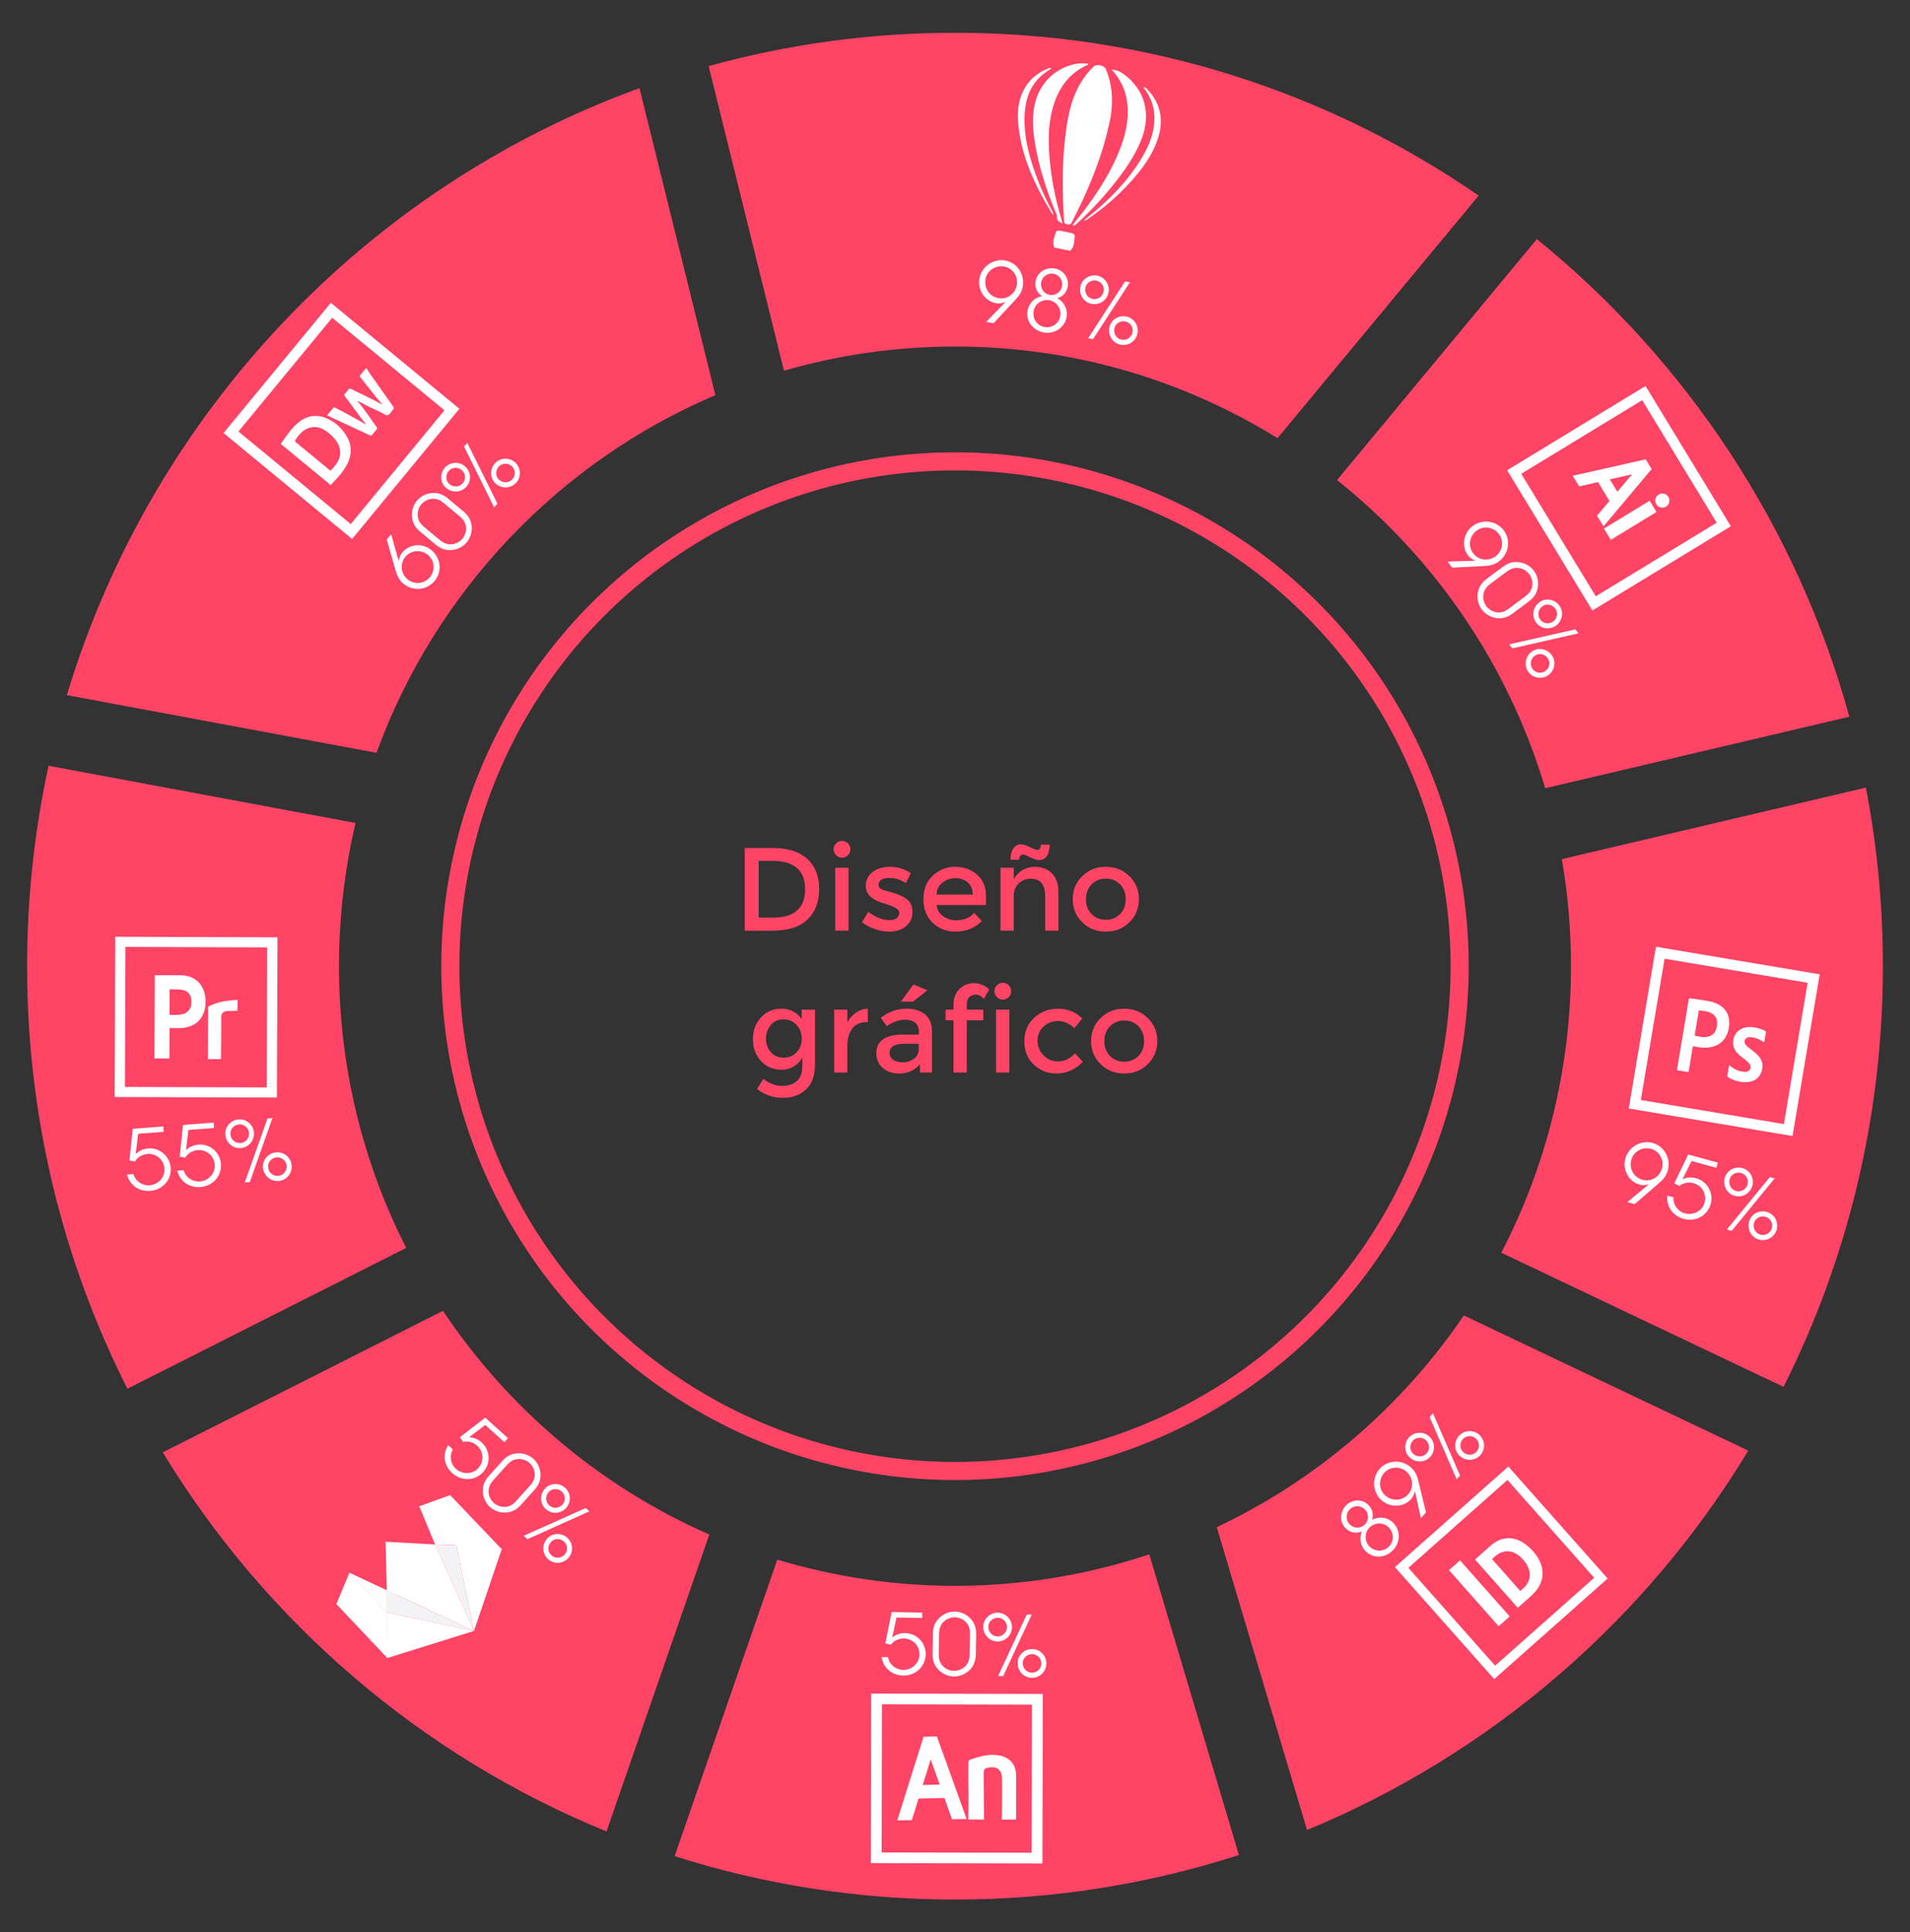 <?xml version="1.0" encoding="utf-8"?>
<!-- Generator: Adobe Illustrator 16.0.0, SVG Export Plug-In . SVG Version: 6.00 Build 0)  -->
<!DOCTYPE svg PUBLIC "-//W3C//DTD SVG 1.1//EN" "http://www.w3.org/Graphics/SVG/1.1/DTD/svg11.dtd">
<svg version="1.1" id="Capa_1" xmlns="http://www.w3.org/2000/svg" xmlns:xlink="http://www.w3.org/1999/xlink" x="0px" y="0px"
	 width="527.975px" height="533.982px" viewBox="0 0 527.975 533.982" enable-background="new 0 0 527.975 533.982"
	 xml:space="preserve">
<rect x="0" y="0" width="527.975" height="533.982" fill="#333333" stroke="none"/>
<g>
	<g>
		<path fill="#FF4466" d="M112.284,344.847c-11.878-23.357-18.579-49.82-18.579-77.855c0-13.622,1.59-26.868,4.578-39.569
			l-84.851-15.806c-3.882,17.839-5.945,36.362-5.945,55.375c0,42.031,10.004,81.709,27.737,116.771L112.284,344.847z"/>
		<path fill="#FF4466" d="M369.593,132.663c27.03,21.52,47.405,51.114,57.539,85.16l84.075-19.768
			c-14.497-52.688-45.2-98.597-86.379-131.974L369.593,132.663z"/>
		<path fill="#FF4466" d="M104.069,208.03c16.251-44.562,50.395-80.439,93.68-98.836l-20.977-84.832
			C101.082,51.88,41.959,114.189,18.486,192.089L104.069,208.03z"/>
		<path fill="#FF4466" d="M216.705,102.451c15.013-4.354,30.875-6.694,47.282-6.694c32.686,0,63.217,9.269,89.15,25.324
			l55.608-67.031c-41.2-28.38-91.048-44.993-144.759-44.993c-23.58,0-46.41,3.217-68.099,9.208L216.705,102.451z"/>
		<path fill="#FF4466" d="M196.076,424.051c-30.035-13.149-55.563-34.748-73.616-61.819L45,401.346
			c28.501,46.877,71.471,83.877,122.659,104.752L196.076,424.051z"/>
		<path fill="#FF4466" d="M431.731,237.412c1.664,9.607,2.537,19.49,2.537,29.579c0,28.57-6.967,55.502-19.273,79.184l78.013,37.064
			c17.569-34.934,27.479-74.424,27.479-116.248c0-16.878-1.631-33.37-4.709-49.344L431.731,237.412z"/>
		<path fill="#FF4466" d="M317.696,429.524c-16.885,5.639-34.94,8.7-53.709,8.7c-17.077,0-33.563-2.539-49.117-7.243l-28.382,81.946
			c24.452,7.783,50.485,11.996,77.499,11.996c27.375,0,53.74-4.33,78.479-12.313L317.696,429.524z"/>
		<path fill="#FF4466" d="M404.645,363.517c-17.086,25.129-40.656,45.438-68.291,58.508l24.943,83.67
			c50.93-21.019,93.653-58.021,121.973-104.822L404.645,363.517z"/>
	</g>
	<circle fill="none" stroke="#FF4466" stroke-width="5" stroke-miterlimit="10" cx="263.986" cy="266.991" r="139.5"/>
	<g>
		<path fill="#FF4466" d="M223.143,237.331c2.199,1.993,3.301,4.765,3.301,8.315s-1.067,6.361-3.202,8.431
			c-2.136,2.069-5.403,3.104-9.803,3.104h-7.581v-22.84h7.843C217.795,234.34,220.943,235.337,223.143,237.331z M222.555,245.744
			c0-5.228-2.995-7.842-8.985-7.842h-3.855v15.651h4.28c2.767,0,4.885-0.658,6.355-1.977
			C221.82,250.259,222.555,248.315,222.555,245.744z"/>
		<path fill="#FF4466" d="M231.117,236.333c-0.458-0.457-0.687-1.002-0.687-1.634c0-0.632,0.229-1.176,0.687-1.634
			c0.457-0.457,1.001-0.687,1.634-0.687c0.631,0,1.177,0.229,1.635,0.687c0.456,0.458,0.686,1.002,0.686,1.634
			c0,0.632-0.229,1.177-0.686,1.634c-0.458,0.457-1.004,0.687-1.635,0.687C232.118,237.02,231.574,236.791,231.117,236.333z
			 M234.547,257.18h-3.659v-17.383h3.659V257.18z"/>
		<path fill="#FF4466" d="M252.224,251.985c0,1.656-0.601,2.979-1.797,3.971c-1.198,0.991-2.734,1.486-4.607,1.486
			c-1.264,0-2.576-0.229-3.938-0.687c-1.36-0.457-2.563-1.1-3.609-1.928l1.765-2.843c2.025,1.525,3.986,2.287,5.881,2.287
			c0.828,0,1.481-0.19,1.961-0.571c0.479-0.381,0.72-0.866,0.72-1.454c0-0.871-1.154-1.655-3.465-2.353
			c-0.174-0.065-0.305-0.109-0.392-0.131c-3.616-0.979-5.424-2.614-5.424-4.901c0-1.612,0.626-2.902,1.879-3.872
			c1.252-0.969,2.88-1.454,4.885-1.454c2.004,0,3.898,0.588,5.687,1.765l-1.373,2.712c-1.416-0.937-2.951-1.405-4.606-1.405
			c-0.872,0-1.58,0.158-2.124,0.474c-0.545,0.316-0.816,0.79-0.816,1.422c0,0.566,0.282,0.98,0.85,1.241
			c0.393,0.196,0.942,0.382,1.65,0.556c0.708,0.175,1.334,0.349,1.879,0.523c0.544,0.174,1.071,0.37,1.585,0.588
			c0.511,0.218,1.062,0.522,1.648,0.915C251.636,249.11,252.224,250.33,252.224,251.985z"/>
		<path fill="#FF4466" d="M272.547,250.09h-13.625c0.087,1.263,0.664,2.281,1.731,3.055s2.287,1.16,3.66,1.16
			c2.178,0,3.833-0.687,4.967-2.059l2.091,2.287c-1.874,1.939-4.313,2.908-7.318,2.908c-2.44,0-4.516-0.812-6.226-2.435
			c-1.71-1.622-2.564-3.801-2.564-6.535c0-2.733,0.87-4.906,2.613-6.519c1.742-1.611,3.796-2.418,6.159-2.418
			s4.373,0.714,6.029,2.141c1.653,1.427,2.481,3.393,2.481,5.897L272.547,250.09L272.547,250.09z M258.922,247.214h9.967
			c0-1.459-0.457-2.581-1.372-3.365c-0.915-0.784-2.043-1.177-3.383-1.177s-2.544,0.408-3.61,1.226
			C259.456,244.714,258.922,245.821,258.922,247.214z"/>
		<path fill="#FF4466" d="M280.226,247.77v9.41h-3.659v-17.383h3.659v3.169c0.589-1.066,1.398-1.905,2.435-2.516
			c1.034-0.609,2.15-0.915,3.351-0.915c1.961,0,3.545,0.6,4.754,1.797c1.209,1.198,1.813,2.931,1.813,5.195v10.652h-3.66v-9.541
			c0-3.202-1.33-4.804-3.985-4.804c-1.265,0-2.364,0.42-3.302,1.259C280.695,244.932,280.226,246.158,280.226,247.77z
			 M287.153,237.673c-0.566,0-1.355-0.256-2.368-0.768c-1.013-0.512-1.661-0.77-1.944-0.77c-0.719,0-1.089,0.479-1.109,1.438h-2.418
			c0-1.264,0.256-2.288,0.768-3.072c0.513-0.784,1.227-1.176,2.141-1.176c0.589,0,1.404,0.256,2.45,0.768
			c1.046,0.512,1.731,0.768,2.06,0.768c0.654,0,0.979-0.479,0.979-1.438h2.451C290.094,236.257,289.092,237.673,287.153,237.673z"/>
		<path fill="#FF4466" d="M312.216,254.844c-1.742,1.731-3.92,2.598-6.535,2.598c-2.613,0-4.793-0.866-6.535-2.598
			c-1.742-1.732-2.613-3.851-2.613-6.354c0-2.504,0.871-4.624,2.613-6.355c1.742-1.731,3.922-2.598,6.535-2.598
			c2.615,0,4.793,0.866,6.535,2.598c1.741,1.732,2.614,3.851,2.614,6.355C314.83,250.993,313.958,253.113,312.216,254.844z
			 M301.743,252.589c1.035,1.057,2.348,1.585,3.938,1.585c1.59,0,2.901-0.528,3.938-1.585c1.036-1.057,1.554-2.423,1.554-4.101
			c0-1.677-0.519-3.044-1.554-4.101c-1.034-1.057-2.348-1.585-3.938-1.585c-1.591,0-2.902,0.528-3.938,1.585
			c-1.036,1.057-1.551,2.424-1.551,4.101C300.192,250.167,300.708,251.533,301.743,252.589z"/>
		<path fill="#FF4466" d="M225.285,279.007v15.161c0,3.071-0.834,5.375-2.5,6.91c-1.667,1.536-3.807,2.304-6.421,2.304
			s-4.978-0.816-7.091-2.449l1.731-2.777c1.699,1.285,3.414,1.928,5.146,1.928c1.73,0,3.104-0.447,4.117-1.34
			c1.013-0.895,1.519-2.32,1.519-4.28v-2.222c-0.544,1.023-1.323,1.841-2.336,2.449c-1.013,0.61-2.151,0.916-3.414,0.916
			c-2.31,0-4.205-0.807-5.686-2.418c-1.482-1.612-2.224-3.616-2.224-6.014c0-2.396,0.74-4.398,2.224-6.012
			c1.479-1.611,3.37-2.418,5.669-2.418c2.298,0,4.166,0.947,5.604,2.843v-2.581H225.285L225.285,279.007z M211.724,287.028
			c0,1.428,0.44,2.658,1.322,3.692c0.883,1.034,2.069,1.552,3.563,1.552s2.701-0.5,3.627-1.502s1.389-2.25,1.389-3.742
			c0-1.491-0.469-2.756-1.404-3.79c-0.938-1.033-2.146-1.552-3.628-1.552c-1.48,0-2.662,0.533-3.545,1.601
			C212.166,284.354,211.724,285.603,211.724,287.028z"/>
		<path fill="#FF4466" d="M239.694,282.438c-1.81,0-3.169,0.588-4.084,1.765c-0.915,1.176-1.373,2.756-1.373,4.737v7.449h-3.659
			v-17.383h3.659v3.496c0.589-1.09,1.389-1.982,2.402-2.68c1.013-0.697,2.085-1.057,3.218-1.078l0.033,3.691
			C239.825,282.438,239.759,282.438,239.694,282.438z"/>
		<path fill="#FF4466" d="M257.632,296.39h-3.333v-2.32c-1.438,1.723-3.364,2.582-5.782,2.582c-1.81,0-3.307-0.512-4.493-1.535
			c-1.188-1.023-1.78-2.391-1.78-4.102c0-1.71,0.631-2.99,1.896-3.84c1.264-0.85,2.974-1.273,5.13-1.273h4.737v-0.653
			c0-2.31-1.284-3.463-3.854-3.463c-1.612,0-3.29,0.588-5.032,1.764l-1.634-2.287c2.112-1.677,4.509-2.516,7.188-2.516
			c2.049,0,3.721,0.519,5.017,1.552c1.296,1.035,1.943,2.663,1.943,4.885L257.632,296.39L257.632,296.39z M253.973,289.92v-1.471
			h-4.117c-2.637,0-3.954,0.827-3.954,2.483c0,0.85,0.327,1.498,0.979,1.943c0.653,0.447,1.563,0.67,2.729,0.67
			c1.165,0,2.184-0.327,3.055-0.98C253.537,291.913,253.973,291.032,253.973,289.92z M252.372,276.785h-3.333l3.464-4.738
			l3.855,1.603L252.372,276.785z"/>
		<path fill="#FF4466" d="M267.239,277.569v1.438h4.574v2.94h-4.574v14.441h-3.66v-14.441h-2.188v-2.94h2.188v-1.34
			c0-1.83,0.55-3.284,1.65-4.362c1.1-1.078,2.429-1.617,3.985-1.617c1.558,0,2.979,0.578,4.266,1.731l-1.503,2.58
			c-0.721-0.763-1.472-1.144-2.255-1.144c-0.784,0-1.396,0.244-1.83,0.734C267.457,276.081,267.239,276.742,267.239,277.569z"/>
		<path fill="#FF4466" d="M275.57,275.543c-0.457-0.458-0.687-1.002-0.687-1.634c0-0.633,0.229-1.176,0.687-1.635
			c0.458-0.457,1.002-0.687,1.634-0.687s1.177,0.229,1.634,0.687c0.458,0.459,0.688,1.002,0.688,1.635
			c0,0.632-0.229,1.176-0.688,1.634c-0.457,0.457-1.002,0.687-1.634,0.687S276.028,276,275.57,275.543z M279,296.39h-3.659v-17.383
			H279V296.39z"/>
		<path fill="#FF4466" d="M292.004,296.651c-2.418,0-4.498-0.821-6.239-2.467c-1.743-1.645-2.614-3.795-2.614-6.453
			c0-2.657,0.91-4.819,2.729-6.485c1.819-1.667,4.036-2.5,6.649-2.5c2.615,0,4.824,0.903,6.633,2.712l-2.156,2.646
			c-1.502-1.308-3.018-1.961-4.541-1.961c-1.524,0-2.85,0.506-3.971,1.521c-1.123,1.013-1.684,2.319-1.684,3.921
			s0.557,2.957,1.668,4.066c1.108,1.111,2.477,1.668,4.1,1.668s3.154-0.74,4.592-2.223l2.156,2.354
			C297.211,295.584,294.772,296.651,292.004,296.651z"/>
		<path fill="#FF4466" d="M317.296,294.054c-1.742,1.731-3.92,2.598-6.533,2.598c-2.615,0-4.793-0.865-6.535-2.598
			c-1.744-1.731-2.615-3.851-2.615-6.354c0-2.505,0.871-4.624,2.615-6.355c1.742-1.731,3.92-2.598,6.535-2.598
			c2.613,0,4.791,0.864,6.533,2.598c1.743,1.731,2.614,3.851,2.614,6.355C319.91,290.203,319.04,292.322,317.296,294.054z
			 M306.825,291.799c1.033,1.058,2.347,1.585,3.938,1.585c1.59,0,2.901-0.527,3.936-1.585c1.035-1.057,1.554-2.423,1.554-4.101
			s-0.519-3.045-1.554-4.102c-1.032-1.057-2.346-1.585-3.936-1.585c-1.592,0-2.904,0.528-3.938,1.585
			c-1.035,1.058-1.553,2.424-1.553,4.102S305.79,290.743,306.825,291.799z"/>
	</g>
</g>
<g>
	<path fill="#FFFFFF" d="M291.427,68.407c-0.646-1.458,0.043-2.802,0.414-4.151c0.13-0.469,0.67-0.623,1.197-0.512
		c1.055,0.223,2.114,0.437,3.169,0.66c0.472,0.099,0.918,0.39,0.866,0.851c-0.161,1.425-0.021,2.97-1.284,4.055
		C294.335,69.009,292.881,68.708,291.427,68.407z"/>
	<path fill="#FFFFFF" d="M306.448,34.921c-2.106,9.364-5.853,18.105-10.221,26.611c-0.353,0.684-0.732,0.495-1.221,0.417
		c-0.503-0.079-0.816-0.19-0.86-0.848c-0.579-8.895-0.623-17.773,0.772-26.608c0.65-4.118,1.683-8.113,3.889-11.719
		c0.972-1.589,2.105-3.047,3.453-4.333c0.905-0.864,2.975-0.436,3.449,0.713c1.684,4.064,1.992,8.288,1.383,12.602
		C306.941,32.819,306.666,33.867,306.448,34.921z"/>
	<path fill="#FFFFFF" d="M293.745,61.778c-0.974-0.485-1.693-0.833-1.563-1.869c0.051-0.402-0.164-0.716-0.302-1.051
		c-2.698-6.562-4.919-13.264-5.943-20.312c-0.467-3.211-0.616-6.422,0.072-9.643c1.28-5.993,5.943-10.473,11.987-11.345
		c0.917-0.133,1.876,0.019,2.827,0.038c-0.016,0.394-0.312,0.384-0.485,0.467c-4.589,2.156-7.394,5.825-8.952,10.545
		c-1.885,5.709-1.686,11.552-1.029,17.409C290.945,51.284,292.127,56.433,293.745,61.778z"/>
	<path fill="#FFFFFF" d="M307.295,19.226c1.262,0.104,2.236,0.468,3.133,1.106c6.047,4.318,7.924,11.161,5.013,18.399
		c-1.893,4.71-4.818,8.78-7.985,12.69c-3.017,3.723-6.308,7.192-9.843,10.428c-0.281,0.258-0.519,0.678-1.095,0.31
		c0.219-0.282,0.424-0.562,0.645-0.83c4.975-6.071,9.375-12.505,12.31-19.835c1.633-4.077,2.626-8.281,2.162-12.724
		C311.257,25.17,309.875,22.02,307.295,19.226z"/>
	<path fill="#FFFFFF" d="M291.028,59.406c-4.849-7.938-8.729-16.037-9.567-25.274c-0.339-3.734,0.131-7.347,2.296-10.557
		c1.522-2.258,3.643-3.757,6.155-4.733c0.123-0.048,0.255-0.081,0.385-0.097c0.053-0.006,0.111,0.052,0.17,0.082
		c0.084,0.282-0.153,0.336-0.313,0.432c-4.646,2.743-6.611,7.038-6.906,12.209c-0.367,6.435,1.394,12.476,3.657,18.399
		c1.074,2.808,2.362,5.517,3.78,8.166C290.868,58.374,291.178,58.683,291.028,59.406z"/>
	<path fill="#FFFFFF" d="M316.086,24.179c0.582-0.177,0.814,0.251,1.096,0.546c4.123,4.347,4.591,9.337,2.477,14.714
		c-1.975,5.021-5.356,9.079-9.091,12.868c-2.989,3.032-6.259,5.739-9.773,8.144c-0.287,0.197-0.534,0.51-1.191,0.457
		c0.479-0.386,0.822-0.662,1.165-0.938c5.708-4.588,10.827-9.73,14.662-16.023c2.087-3.427,3.653-7.058,3.688-11.184
		C319.143,29.54,318.104,26.699,316.086,24.179z"/>
</g>
<g>
	<g>
		<g>
			<path fill="#FFFFFF" d="M442.003,142.556l3.442-4.068l-3.505-5.759l-5.194,1.187l-1.308-2.148l19.276-4.336l1.307,2.149
				l-12.713,15.124L442.003,142.556z M452.33,130.355l-8.031,1.823l2.719,4.469L452.33,130.355z"/>
			<path fill="#FFFFFF" d="M443.253,145.456l-1.79-2.944l3.442-4.066l-3.176-5.217l-5.193,1.186l-1.79-2.942l20.181-4.539
				l1.637,2.688L443.253,145.456z M442.544,142.597l0.824,1.355l12.114-14.414l-0.979-1.609l-18.368,4.132l0.823,1.355l5.195-1.188
				l3.834,6.303L442.544,142.597z M446.959,137.399l-3.354-5.515l9.91-2.25L446.959,137.399z M444.992,132.471l2.084,3.426
				l4.07-4.823L444.992,132.471z"/>
		</g>
	</g>
	
		<rect x="448.844" y="136.303" transform="matrix(-0.52 -0.854 0.854 -0.52 562.258 603.367)" fill="#FFFFFF" width="3.634" height="14.799"/>
	<circle fill="#FFFFFF" cx="459.515" cy="138.332" r="1.956"/>
	<path fill="#FFFFFF" d="M454.877,106.668l-38.267,23.278l23.576,38.755l38.267-23.278L454.877,106.668z M441.115,164.784
		l-20.601-33.859l33.436-20.34l20.598,33.861L441.115,164.784z"/>
</g>
<g>
	<path fill="#FFFFFF" d="M457.75,261.629l-7.514,44.692l45.265,7.609l7.515-44.691L457.75,261.629z M493.117,310.629l-39.548-6.648
		l6.563-39.051l39.55,6.648L493.117,310.629z"/>
	<g>
		<path fill="#FFFFFF" d="M465.204,285.798c0.53-3.188,1.063-6.376,1.594-9.563c0.05-0.297,0.16-0.377,0.466-0.34
			c0.317,0.038,0.635,0.072,0.952,0.117c1.331,0.186,2.66,0.379,3.984,0.615c1.047,0.187,2.054,0.5,2.981,1.03
			c1.12,0.641,1.965,1.526,2.436,2.743c0.304,0.78,0.412,1.594,0.388,2.429c-0.023,0.812-0.15,1.607-0.399,2.382
			c-0.646,2.017-1.955,3.375-3.999,3.991c-0.962,0.289-1.949,0.36-2.948,0.308c-0.783-0.043-1.547-0.18-2.31-0.339
			c-0.104-0.021-0.211-0.036-0.315-0.056c-0.056-0.015-0.081,0.003-0.086,0.062c-0.001,0.028-0.01,0.056-0.016,0.084
			c-0.369,2.222-0.74,4.442-1.11,6.665c-0.009,0.045-0.017,0.095-0.024,0.14c-0.029,0.146-0.092,0.196-0.238,0.173
			c-0.937-0.154-1.871-0.311-2.806-0.47c-0.142-0.021-0.186-0.088-0.172-0.231c0.005-0.047,0.014-0.093,0.021-0.143
			C464.135,292.198,464.668,288.999,465.204,285.798z M469.023,282.699c-0.188,1.128-0.374,2.253-0.566,3.382
			c-0.017,0.099,0.007,0.129,0.105,0.15c0.502,0.109,1.01,0.194,1.518,0.271c0.626,0.093,1.256,0.117,1.886,0.005
			c1.024-0.186,1.798-0.716,2.252-1.663c0.368-0.771,0.521-1.59,0.454-2.441c-0.073-0.91-0.479-1.643-1.227-2.179
			c-0.45-0.323-0.955-0.53-1.488-0.664c-0.732-0.183-1.484-0.264-2.229-0.348c-0.089-0.012-0.126,0.009-0.142,0.106
			C469.402,280.446,469.211,281.573,469.023,282.699z"/>
		<path fill="#FFFFFF" d="M477.716,295.916c0.069-0.417,0.138-0.833,0.208-1.249c0.006-0.039,0.013-0.08,0.021-0.119
			c0.035-0.161,0.115-0.188,0.235-0.08c0.429,0.392,0.899,0.723,1.414,0.986c0.795,0.411,1.633,0.677,2.527,0.743
			c0.283,0.023,0.563,0.003,0.84-0.075c0.861-0.24,1.228-1.161,0.77-1.943c-0.246-0.417-0.6-0.738-0.954-1.058
			c-0.479-0.426-1.016-0.772-1.514-1.17c-0.646-0.518-1.239-1.082-1.662-1.803c-0.427-0.721-0.579-1.499-0.513-2.327
			c0.049-0.615,0.189-1.203,0.479-1.748c0.556-1.047,1.421-1.712,2.544-2.051c0.747-0.227,1.514-0.267,2.289-0.181
			c0.963,0.108,1.898,0.335,2.803,0.694c0.236,0.094,0.469,0.206,0.688,0.338c0.235,0.142,0.279,0.241,0.235,0.511
			c-0.13,0.792-0.265,1.587-0.397,2.38c0,0.007-0.001,0.016-0.003,0.023c-0.04,0.222-0.181,0.273-0.359,0.126
			c-0.228-0.187-0.472-0.347-0.731-0.489c-0.789-0.435-1.637-0.702-2.531-0.812c-0.385-0.046-0.762-0.021-1.123,0.139
			c-0.73,0.323-0.97,1.152-0.522,1.813c0.265,0.392,0.621,0.692,0.98,0.992c0.501,0.423,1.054,0.783,1.561,1.201
			c0.563,0.464,1.088,0.964,1.504,1.569c0.567,0.829,0.772,1.746,0.651,2.74c-0.094,0.774-0.311,1.501-0.752,2.149
			c-0.591,0.87-1.423,1.397-2.428,1.663c-0.89,0.233-1.791,0.235-2.694,0.095c-1.043-0.165-2.049-0.452-2.984-0.951
			c-0.228-0.122-0.439-0.266-0.648-0.417c-0.142-0.102-0.184-0.219-0.153-0.388C477.574,296.785,477.644,296.351,477.716,295.916z"
			/>
	</g>
</g>
<g>
	<path fill="#FFFFFF" d="M385.601,433.055l27.443,30.947l31.344-27.794l-27.443-30.948L385.601,433.055z M440.677,436.009
		l-27.384,24.288l-23.979-27.041l27.385-24.286L440.677,436.009z"/>
	<g>
		
			<rect x="406.613" y="429.906" transform="matrix(-0.748 0.663 -0.663 -0.748 1006.494 498.668)" fill="#FFFFFF" width="4.077" height="20.712"/>
		<g>
			<path fill="#FFFFFF" d="M423.748,428.64c0.931,1.05,1.619,2.117,2.061,3.202c0.443,1.084,0.643,2.16,0.597,3.227
				c-0.049,1.067-0.345,2.112-0.892,3.138c-0.547,1.026-1.345,2.006-2.395,2.936l-3.558,3.152l-11.824-13.34l4.279-3.794
				c1.001-0.887,2.019-1.486,3.055-1.798c1.036-0.313,2.061-0.381,3.073-0.21c1.013,0.174,1.992,0.563,2.938,1.169
				C422.028,426.929,422.917,427.701,423.748,428.64z M421.046,431.002c-0.569-0.642-1.173-1.161-1.811-1.558
				c-0.637-0.395-1.294-0.639-1.973-0.732c-0.678-0.093-1.36-0.022-2.046,0.21c-0.686,0.234-1.37,0.651-2.049,1.253l-0.741,0.658
				l7.817,8.82l0.779-0.69c0.68-0.602,1.164-1.236,1.455-1.903c0.292-0.666,0.425-1.342,0.402-2.028
				c-0.021-0.685-0.198-1.372-0.524-2.065c-0.326-0.691-0.769-1.353-1.327-1.981L421.046,431.002z"/>
		</g>
	</g>
</g>
<g>
	<path fill="#FFFFFF" d="M240.806,468.006l-0.1,46.844l47.443,0.101l0.101-46.844L240.806,468.006z M285.16,511.986l-41.452-0.084
		l0.086-40.933l41.455,0.088L285.16,511.986z"/>
	<g>
		<g>
			<g>
				<path fill="#FFFFFF" d="M263.524,502.224l-2.096-5.884l-7.898,0.162l-1.855,5.964l-2.946,0.062l6.95-22.089l2.948-0.061
					l7.848,21.783L263.524,502.224z M257.237,484.573l-2.879,9.214l6.13-0.126L257.237,484.573z"/>
				<path fill="#FFFFFF" d="M267.202,502.662l-4.039,0.081l-2.095-5.881l-7.156,0.146l-1.854,5.963l-4.035,0.081l7.274-23.125
					l3.689-0.075L267.202,502.662z M263.885,501.698l1.857-0.037l-7.478-20.762l-2.208,0.045l-6.623,21.049l1.858-0.037l1.854-5.965
					l8.643-0.176L263.885,501.698z M261.215,494.163l-7.563,0.155l3.55-11.366L261.215,494.163z M255.064,493.258l4.698-0.099
					l-2.493-6.962L255.064,493.258z"/>
			</g>
		</g>
		<path fill="#FFFFFF" d="M267.673,494.544c0.005-2.39,0.018-4.782,0.014-7.171c-0.001-0.505-0.061-0.932,0.604-1.16
			c2.508-0.862,5.024-1.562,7.723-1.146c2.997,0.462,4.814,2.414,4.861,5.463c0.056,3.733-0.03,8.531,0.006,12.268l-1.695,0.015
			c-1.395,0.017-2.245,0.002-2.245,0.002s0.036-1.316,0.04-2.693c0.006-2.839,0.034-5.677,0.011-8.517
			c-0.025-2.569-1.37-3.611-3.871-3.112c-0.831,0.164-1.239,0.472-1.225,1.448c0.055,3.787,0.059,9.097,0.117,12.88
			c0,0-0.951-0.02-1.559-0.022c-1.329-0.012-2.809-0.006-2.809-0.006s0.052-0.689,0.058-2.717c0.003-1.843,0.009-3.686,0.012-5.528
			C267.701,494.544,267.685,494.544,267.673,494.544z"/>
	</g>
</g>
<g>
	<polygon fill="#FFFFFF" points="124.429,413.158 115.76,416.306 126.052,427.089 138.642,428.05 	"/>
	<polygon fill="#FFFFFF" points="131.014,450.697 138.76,427.938 126.171,426.976 	"/>
	<polygon fill="#FDFDFD" points="115.881,416.193 120.274,426.798 126.171,426.976 	"/>
	<polygon fill="#F3F3F5" points="131.014,450.697 126.171,426.976 120.274,426.798 	"/>
	<polygon fill="#FFFFFF" points="106.577,426.056 120.274,426.798 131.014,450.697 111.08,441.378 106.929,439.533 	"/>
	<polygon fill="#FFFFFF" points="96.56,434.631 92.986,443.278 107.074,458.175 107.047,445.62 	"/>
	<polygon fill="#F3F3F5" points="131.014,450.697 96.56,434.631 107.047,445.62 	"/>
	<polygon fill="#FFFFFF" points="107.074,458.175 131.014,450.697 107.047,445.62 	"/>
	<polygon fill="#FDFDFD" points="96.483,434.59 106.871,439.474 106.773,445.372 	"/>
</g>
<g>
	<path fill="#FFFFFF" d="M31.851,258.862l-0.155,44.283l44.851,0.156l0.154-44.283L31.851,258.862z M73.726,300.495l-39.188-0.133
		l0.133-38.694l39.189,0.136L73.726,300.495z"/>
	<g>
		<g>
			<path fill="#FFFFFF" d="M56.83,276.756c-0.005,1.235-0.192,2.317-0.566,3.243c-0.373,0.925-0.884,1.69-1.54,2.296
				c-0.654,0.604-1.435,1.062-2.342,1.366c-0.909,0.305-1.9,0.457-2.981,0.453l-2.549-0.01l-0.032,8.408l-4.112-0.017l0.086-23.018
				l7.086,0.027c1.229,0.003,2.282,0.215,3.158,0.634c0.879,0.419,1.601,0.965,2.164,1.638c0.564,0.675,0.977,1.449,1.241,2.324
				C56.702,274.975,56.832,275.861,56.83,276.756z M52.916,276.899c0.002-0.659-0.089-1.213-0.276-1.661
				c-0.187-0.449-0.457-0.808-0.804-1.075c-0.349-0.268-0.763-0.46-1.248-0.58c-0.481-0.118-1.014-0.18-1.599-0.182l-2.099-0.008
				l-0.025,7.065l1.871,0.006c0.548,0.003,1.074-0.053,1.574-0.169c0.501-0.114,0.947-0.312,1.334-0.585
				c0.388-0.277,0.697-0.643,0.925-1.102C52.799,278.153,52.914,277.583,52.916,276.899z"/>
		</g>
		<path fill="#FFFFFF" d="M65.65,279.317l-2.524,0.06c0,0-1.956-0.147-1.986,1.586c0.069,0-0.042,11.707-0.042,11.707l-3.622-0.013
			l0.053-14.405c0,0,2.167-1.694,8.133-1.941C65.658,277.77,65.65,279.317,65.65,279.317z"/>
	</g>
</g>
<g>
	<path fill="#FFFFFF" d="M61.799,119.666l35.53,29.28l29.655-35.984L91.455,83.68L61.799,119.666z M122.866,113.385l-25.909,31.442
		l-31.044-25.583l25.911-31.441L122.866,113.385z"/>
	<g>
		<path fill="#FFFFFF" d="M77.625,122.679c0.95-1.357,1.848-2.748,2.935-4.006c0.744-0.862,1.519-1.681,2.457-2.332
			c2.235-1.551,4.641-1.847,7.139-0.799c2.437,1.022,4.339,2.734,5.678,5.009c1.706,2.899,1.352,5.765-0.328,8.549
			c-0.968,1.605-2.212,2.991-3.524,4.321c-0.197,0.2-0.369,0.424-0.554,0.638C86.826,130.266,82.227,126.473,77.625,122.679z
			 M86.427,126.034c1.502,1.238,3.016,2.461,4.498,3.725c0.371,0.317,0.578,0.289,0.851-0.076c0.366-0.486,0.786-0.931,1.142-1.421
			c1.453-2.003,1.49-4.211,0.141-6.279c-0.755-1.159-1.782-2.039-2.887-2.834c-2.095-1.507-4.464-1.51-6.412-0.008
			c-0.841,0.65-1.494,1.47-2.062,2.372c-0.22,0.347-0.163,0.5,0.126,0.735C83.367,123.498,84.894,124.77,86.427,126.034z"/>
		<path fill="#FFFFFF" d="M101.481,101.972c0.584,1.145,1.415,2.125,2.141,3.174c1.674,2.422,3.383,4.819,5.084,7.222
			c0.199,0.281,0.238,0.489-0.027,0.771c-0.497,0.53-0.86,1.392-1.448,1.575c-0.587,0.183-1.298-0.486-1.951-0.787
			c-2.088-0.968-4.194-1.895-6.191-3.047c-0.073-0.043-0.14-0.071-0.255,0.04c1.276,1.387,2.341,2.936,3.424,4.473
			c0.603,0.857,1.188,1.729,1.814,2.568c0.222,0.296,0.261,0.485-0.006,0.77c-0.414,0.445-0.799,0.919-1.161,1.407
			c-0.215,0.29-0.387,0.286-0.704,0.138c-3.873-1.813-7.754-3.605-11.632-5.405c-0.034-0.016-0.057-0.055-0.121-0.12
			c0.562-0.682,1.133-1.363,1.689-2.056c0.173-0.216,0.301-0.153,0.508-0.043c2.627,1.382,5.25,2.773,7.816,4.269
			c0.209,0.121,0.401,0.27,0.696,0.32c-1.996-2.513-3.829-5.098-5.732-7.628c-0.262-0.346-0.343-0.578-0.003-0.91
			c0.331-0.327,0.627-0.694,0.888-1.079c0.21-0.308,0.414-0.293,0.704-0.153c2.809,1.373,5.65,2.684,8.39,4.195
			c0.047,0.026,0.101,0.037,0.313,0.112c-0.684-0.8-1.286-1.468-1.847-2.169c-1.44-1.795-2.853-3.612-4.297-5.403
			c-0.195-0.242-0.14-0.366,0.021-0.559c0.539-0.633,1.067-1.272,1.601-1.911C101.294,101.817,101.388,101.894,101.481,101.972z"/>
	</g>
</g>
<g>
	<path fill="#FFFFFF" d="M272.608,88.976l5.368-5.559c-0.834,0.352-1.619,0.542-2.521,0.397c-3.177-0.51-5.229-3.638-4.733-6.72
		c0.533-3.32,3.705-5.656,7.025-5.123c3.367,0.541,5.526,3.758,4.996,7.054c-0.259,1.612-0.928,2.6-2.015,3.763l-6.059,6.52
		L272.608,88.976z M281.104,78.641c0.377-2.348-1.252-4.628-3.6-5.006c-2.396-0.385-4.715,1.188-5.104,3.607
		c-0.396,2.466,1.181,4.763,3.671,5.163C278.538,82.802,280.716,81.06,281.104,78.641z"/>
	<path fill="#FFFFFF" d="M286.251,77.814c0.411-2.562,2.788-4.028,5.302-3.624c2.3,0.369,3.991,2.562,3.617,4.886
		c-0.266,1.66-1.31,2.854-2.894,3.33c1.818,0.949,2.915,3.047,2.588,5.087c-0.479,2.987-3.312,4.868-6.253,4.396
		c-2.939-0.472-5.063-3.003-4.583-5.991c0.335-2.086,1.984-3.719,4.035-4.07C286.696,80.951,285.984,79.474,286.251,77.814z
		 M293.101,87.257c0.328-2.039-1.089-3.97-3.128-4.297c-2.016-0.324-3.946,1.093-4.271,3.108c-0.335,2.087,1.063,3.99,3.126,4.321
		C290.891,90.722,292.774,89.296,293.101,87.257z M293.595,79.042c0.259-1.612-0.809-3.146-2.422-3.405
		c-1.612-0.259-3.127,0.837-3.386,2.448c-0.259,1.613,0.809,3.146,2.422,3.406C291.822,81.75,293.34,80.63,293.595,79.042z"/>
	<path fill="#FFFFFF" d="M298.63,79.364c0.347-2.157,2.443-3.548,4.554-3.209c2.134,0.343,3.604,2.403,3.261,4.537
		c-0.351,2.182-2.363,3.658-4.546,3.309C299.671,83.642,298.28,81.545,298.63,79.364z M305.096,80.452
		c0.217-1.352-0.759-2.7-2.109-2.917c-1.376-0.222-2.757,0.651-2.981,2.051c-0.232,1.446,0.667,2.808,2.138,3.044
		C303.566,82.858,304.868,81.875,305.096,80.452z M300.762,93.5L311,77.776l1.352,0.217L302.137,93.72L300.762,93.5z
		 M306.621,90.646c0.347-2.158,2.442-3.549,4.554-3.21c2.157,0.347,3.63,2.384,3.284,4.542c-0.347,2.157-2.363,3.657-4.545,3.307
		C307.684,94.927,306.27,92.828,306.621,90.646z M313.088,91.733c0.221-1.376-0.735-2.696-2.11-2.918
		c-1.376-0.221-2.732,0.656-2.957,2.056c-0.232,1.446,0.672,2.783,2.118,3.016C311.561,94.115,312.859,93.156,313.088,91.733z"/>
</g>
<g>
	<path fill="#FFFFFF" d="M400.159,155.188l7.724-0.244c-0.843-0.329-1.539-0.739-2.084-1.472c-1.922-2.58-1.215-6.253,1.289-8.119
		c2.696-2.009,6.6-1.474,8.609,1.224c2.037,2.735,1.343,6.546-1.334,8.541c-1.31,0.976-2.478,1.217-4.068,1.294l-8.888,0.452
		L400.159,155.188z M413.456,153.698c1.906-1.42,2.327-4.191,0.906-6.098c-1.447-1.946-4.208-2.434-6.174-0.971
		c-2.002,1.492-2.472,4.238-0.965,6.261C408.716,154.893,411.49,155.162,413.456,153.698z"/>
	<path fill="#FFFFFF" d="M418.225,169.467c-1.349,1.004-2.661,1.533-4.371,1.37c-1.671-0.193-3.229-1.039-4.249-2.406
		c-0.947-1.271-1.33-2.871-1.119-4.438c0.251-1.833,1.148-3.041,2.594-4.118l4.293-3.2c1.349-1.004,2.662-1.534,4.367-1.335
		c1.689,0.177,3.248,1.024,4.252,2.372c0.947,1.272,1.347,2.892,1.12,4.438c-0.251,1.834-1.148,3.041-2.592,4.118L418.225,169.467z
		 M412.098,161.243c-0.926,0.688-1.609,1.377-1.931,2.515c-0.393,1.282-0.099,2.681,0.689,3.739
		c0.818,1.098,2.142,1.789,3.501,1.765c1.139-0.04,1.942-0.488,2.849-1.164l4.274-3.185c0.925-0.688,1.624-1.359,1.944-2.496
		c0.392-1.281,0.1-2.68-0.705-3.759c-0.803-1.078-2.127-1.769-3.506-1.73c-1.119,0.025-1.936,0.455-2.841,1.13L412.098,161.243z"/>
	<path fill="#FFFFFF" d="M417.196,178.055l18.3-4.14l0.817,1.097l-18.285,4.16L417.196,178.055z M423.385,180.092
		c1.753-1.306,4.225-0.841,5.503,0.872c1.306,1.753,0.942,4.24-0.811,5.546s-4.245,0.977-5.564-0.796
		C421.164,183.903,421.614,181.412,423.385,180.092z M427.264,185.379c1.118-0.832,1.353-2.446,0.521-3.563
		s-2.417-1.433-3.552-0.587c-1.176,0.876-1.459,2.464-0.585,3.639C424.51,186.023,426.108,186.239,427.264,185.379z
		 M425.519,166.433c1.752-1.306,4.226-0.842,5.502,0.873c1.29,1.732,0.908,4.234-0.826,5.525c-1.771,1.32-4.242,0.977-5.564-0.795
		C423.283,170.226,423.747,167.752,425.519,166.433z M429.397,171.719c1.099-0.818,1.339-2.465,0.521-3.562
		c-0.832-1.118-2.431-1.454-3.568-0.607c-1.174,0.875-1.478,2.479-0.587,3.672C426.625,172.379,428.242,172.58,429.397,171.719z"/>
</g>
<g>
	<path fill="#FFFFFF" d="M108.124,147.633l2.117,7.48c0.098-0.98,0.324-1.667,0.97-2.442c2.028-2.437,5.642-2.648,8.022-0.666
		c2.604,2.166,3.098,5.889,0.9,8.529c-2.213,2.659-6.044,2.907-8.666,0.725c-1.144-0.953-1.68-2.148-2.099-3.56l-2.46-8.609
		L108.124,147.633z M118.3,153.353c-1.865-1.552-4.662-1.381-6.246,0.521c-1.551,1.864-1.279,4.652,0.566,6.189
		c1.865,1.552,4.643,1.332,6.209-0.55C120.366,157.666,120.163,154.905,118.3,153.353z"/>
	<path fill="#FFFFFF" d="M128.005,141.241c1.293,1.076,2.114,2.228,2.355,3.928c0.203,1.67-0.252,3.382-1.344,4.694
		c-1.014,1.218-2.48,1.966-4.053,2.127c-1.842,0.186-3.225-0.404-4.609-1.557l-4.116-3.426c-1.292-1.075-2.114-2.227-2.321-3.931
		c-0.223-1.685,0.234-3.398,1.31-4.69c1.015-1.219,2.496-1.985,4.052-2.128c1.842-0.186,3.227,0.404,4.611,1.557L128.005,141.241z
		 M121.445,149.123c0.886,0.738,1.716,1.242,2.897,1.287c1.338,0.082,2.629-0.531,3.474-1.545c0.876-1.052,1.237-2.501,0.896-3.817
		c-0.305-1.098-0.93-1.774-1.797-2.496l-4.099-3.411c-0.886-0.738-1.701-1.26-2.882-1.306c-1.338-0.082-2.629,0.53-3.49,1.565
		c-0.859,1.034-1.222,2.481-0.861,3.813c0.287,1.082,0.896,1.776,1.764,2.499L121.445,149.123z"/>
	<path fill="#FFFFFF" d="M123.348,134.86c-1.68-1.398-1.809-3.911-0.44-5.554c1.382-1.661,3.903-1.875,5.565-0.492
		c1.697,1.413,1.943,3.897,0.529,5.596C127.559,136.145,125.046,136.273,123.348,134.86z M127.579,129.851
		c-1.053-0.875-2.709-0.724-3.584,0.328c-0.893,1.071-0.845,2.704,0.244,3.61c1.126,0.937,2.756,0.856,3.709-0.289
		C128.87,132.393,128.686,130.773,127.579,129.851z M136.596,140.23l-8.311-16.822l0.875-1.052l8.326,16.804L136.596,140.23z
		 M137.127,133.735c-1.68-1.398-1.808-3.91-0.44-5.553c1.398-1.68,3.901-1.909,5.581-0.511c1.681,1.398,1.942,3.897,0.529,5.596
		C141.352,135.002,138.825,135.148,137.127,133.735z M141.358,128.726c-1.07-0.891-2.695-0.743-3.586,0.328
		s-0.828,2.685,0.262,3.591c1.125,0.937,2.736,0.841,3.674-0.285C142.63,131.253,142.466,129.648,141.358,128.726z"/>
</g>
<g>
	<path fill="#FFFFFF" d="M449.857,332.181l5.947-4.937c-0.868,0.26-1.668,0.362-2.549,0.12c-3.102-0.857-4.8-4.191-3.968-7.201
		c0.894-3.24,4.305-5.214,7.547-4.319c3.286,0.907,5.079,4.342,4.191,7.561c-0.435,1.573-1.208,2.481-2.417,3.519l-6.738,5.813
		L449.857,332.181z M459.437,322.842c0.634-2.293-0.734-4.737-3.027-5.371c-2.338-0.646-4.817,0.664-5.469,3.025
		c-0.665,2.406,0.649,4.863,3.082,5.534C456.429,326.694,458.785,325.202,459.437,322.842z"/>
	<path fill="#FFFFFF" d="M462.607,330.867c-0.167,2.047,1.193,3.893,3.16,4.435c2.27,0.627,4.782-0.622,5.42-2.938
		c0.659-2.385-0.658-4.741-3.065-5.406c-1.389-0.383-2.835-0.11-3.93,0.784l-1.363-0.751l3.843-7.959l8.171,2.257l-0.395,1.436
		l-6.854-1.892l-2.512,5.037c1.197-0.542,2.516-0.627,3.789-0.275c3.079,0.851,4.86,4.058,4.017,7.114
		c-0.914,3.31-4.271,4.999-7.513,4.105c-2.941-0.813-4.794-3.393-4.481-6.42L462.607,330.867z"/>
	<path fill="#FFFFFF" d="M476.778,325.485c0.581-2.106,2.818-3.259,4.879-2.689c2.084,0.575,3.317,2.784,2.742,4.868
		c-0.588,2.13-2.75,3.376-4.882,2.788C477.343,329.853,476.19,327.615,476.778,325.485z M483.086,327.276
		c0.364-1.32-0.456-2.768-1.776-3.131c-1.343-0.371-2.811,0.345-3.188,1.711c-0.39,1.412,0.355,2.864,1.792,3.26
		C481.302,329.5,482.703,328.666,483.086,327.276z M477.345,339.769l11.901-14.504l1.319,0.365l-11.879,14.51L477.345,339.769z
		 M483.483,337.577c0.581-2.107,2.816-3.26,4.877-2.69c2.106,0.581,3.347,2.768,2.766,4.874c-0.582,2.106-2.751,3.378-4.881,2.789
		C484.069,341.948,482.894,339.707,483.483,337.577z M489.789,339.368c0.371-1.344-0.434-2.762-1.776-3.132
		c-1.343-0.371-2.788,0.352-3.164,1.718c-0.391,1.411,0.36,2.84,1.772,3.229C488.01,341.567,489.406,340.756,489.789,339.368z"/>
</g>
<g>
	<path fill="#FFFFFF" d="M36.885,324.439c0.536,1.981,2.44,3.258,4.475,3.102c2.348-0.18,4.288-2.206,4.105-4.601
		c-0.188-2.467-2.227-4.238-4.718-4.048c-1.436,0.109-2.704,0.857-3.43,2.069l-1.537-0.244l0.918-8.79l8.453-0.646l0.113,1.485
		l-7.088,0.542l-0.656,5.59c0.942-0.915,2.154-1.44,3.471-1.542c3.185-0.243,5.948,2.171,6.189,5.332
		c0.263,3.425-2.323,6.151-5.676,6.408c-3.042,0.232-5.661-1.566-6.392-4.522L36.885,324.439z"/>
	<path fill="#FFFFFF" d="M50.778,323.377c0.537,1.982,2.441,3.258,4.477,3.103c2.347-0.18,4.288-2.207,4.105-4.602
		c-0.189-2.467-2.228-4.237-4.718-4.048c-1.437,0.11-2.706,0.857-3.431,2.069l-1.537-0.243l0.918-8.791l8.453-0.646l0.113,1.484
		l-7.088,0.542l-0.655,5.591c0.941-0.915,2.153-1.441,3.471-1.542c3.185-0.243,5.947,2.17,6.188,5.332
		c0.262,3.424-2.324,6.15-5.675,6.407c-3.042,0.232-5.662-1.566-6.392-4.521L50.778,323.377z"/>
	<path fill="#FFFFFF" d="M67.66,326.76l6.284-17.68l1.364-0.104l-6.26,17.677L67.66,326.76z M62.287,313.514
		c-0.167-2.18,1.547-4.021,3.679-4.185c2.154-0.165,4.065,1.496,4.229,3.651c0.168,2.203-1.444,4.108-3.647,4.276
		C64.297,317.429,62.456,315.717,62.287,313.514z M68.828,313.061c-0.104-1.365-1.367-2.449-2.731-2.345
		c-1.39,0.106-2.529,1.278-2.421,2.69c0.112,1.461,1.304,2.574,2.789,2.461C67.903,315.757,68.937,314.497,68.828,313.061z
		 M72.691,322.617c-0.167-2.179,1.546-4.021,3.678-4.184c2.179-0.166,4.087,1.47,4.253,3.649c0.167,2.179-1.444,4.109-3.647,4.277
		C74.724,326.532,72.86,324.82,72.691,322.617z M79.233,322.165c-0.107-1.389-1.344-2.45-2.732-2.345
		c-1.39,0.107-2.504,1.276-2.396,2.688c0.112,1.462,1.303,2.551,2.764,2.438C78.304,324.837,79.343,323.602,79.233,322.165z"/>
</g>
<g>
	<path fill="#FFFFFF" d="M372.123,422.476c-1.908-1.757-1.819-4.548-0.096-6.42c1.577-1.714,4.34-1.915,6.072-0.32
		c1.236,1.138,1.656,2.667,1.179,4.25c1.794-0.991,4.15-0.749,5.671,0.648c2.227,2.05,2.231,5.449,0.215,7.641
		s-5.299,2.566-7.526,0.517c-1.555-1.431-2.006-3.707-1.167-5.611C374.985,423.836,373.361,423.614,372.123,422.476z
		 M377.201,417.03c-1.202-1.107-3.07-1.063-4.177,0.139c-1.105,1.202-1.028,3.069,0.174,4.174c1.201,1.107,3.07,1.064,4.176-0.139
		C378.48,420.003,378.385,418.119,377.201,417.03z M383.78,421.975c-1.521-1.398-3.912-1.282-5.311,0.237
		c-1.382,1.503-1.266,3.895,0.237,5.276c1.555,1.432,3.912,1.316,5.327-0.221S385.301,423.373,383.78,421.975z"/>
	<path fill="#FFFFFF" d="M392.774,419.508l-1.674-7.545c-0.167,0.891-0.441,1.649-1.06,2.321c-2.18,2.368-5.92,2.354-8.217,0.239
		c-2.475-2.276-2.671-6.212-0.395-8.687c2.309-2.509,6.183-2.534,8.641-0.273c1.2,1.106,1.655,2.208,2.024,3.757l2.094,8.649
		L392.774,419.508z M388.843,406.719c-1.75-1.61-4.55-1.511-6.16,0.239c-1.643,1.785-1.61,4.588,0.191,6.247
		c1.839,1.691,4.623,1.644,6.332-0.212C390.897,411.155,390.645,408.378,388.843,406.719z"/>
	<path fill="#FFFFFF" d="M389.683,402.756c-1.608-1.479-1.611-3.995-0.163-5.569c1.463-1.59,3.992-1.679,5.582-0.215
		c1.626,1.496,1.748,3.989,0.25,5.615C393.825,404.249,391.309,404.252,389.683,402.756z M394.157,397.963
		c-1.006-0.927-2.67-0.857-3.596,0.149c-0.943,1.024-0.977,2.658,0.065,3.617c1.078,0.992,2.71,0.994,3.719-0.103
		C395.321,400.566,395.218,398.938,394.157,397.963z M402.648,408.777l-7.464-17.214l0.926-1.008l7.48,17.197L402.648,408.777z
		 M403.501,402.317c-1.608-1.48-1.611-3.996-0.163-5.568c1.479-1.609,3.991-1.713,5.599-0.233c1.608,1.479,1.747,3.99,0.251,5.616
		C407.658,403.793,405.127,403.813,403.501,402.317z M407.976,397.524c-1.026-0.943-2.654-0.875-3.598,0.149
		c-0.943,1.026-0.96,2.642,0.082,3.601c1.078,0.992,2.692,0.976,3.685-0.103C409.121,400.111,409.036,398.501,407.976,397.524z"/>
</g>
<g>
	<path fill="#FFFFFF" d="M245.478,457.944c0.347,2.023,2.122,3.475,4.162,3.512c2.354,0.044,4.479-1.791,4.522-4.191
		c0.046-2.474-1.816-4.43-4.314-4.477c-1.439-0.025-2.772,0.598-3.61,1.735l-1.507-0.388l1.746-8.664l8.477,0.156l-0.027,1.489
		l-7.108-0.131l-1.183,5.503c1.024-0.822,2.28-1.231,3.601-1.207c3.194,0.059,5.716,2.724,5.657,5.894
		c-0.063,3.435-2.895,5.904-6.257,5.843c-3.05-0.057-5.487-2.096-5.936-5.106L245.478,457.944z"/>
	<path fill="#FFFFFF" d="M269.734,457.095c-0.03,1.682-0.416,3.043-1.592,4.295c-1.176,1.203-2.797,1.918-4.503,1.887
		c-1.585-0.029-3.085-0.705-4.193-1.831c-1.298-1.321-1.703-2.77-1.67-4.571l0.1-5.354c0.03-1.681,0.415-3.044,1.616-4.271
		c1.175-1.228,2.798-1.941,4.479-1.91c1.586,0.029,3.109,0.705,4.193,1.83c1.298,1.32,1.703,2.771,1.67,4.571L269.734,457.095z
		 M259.481,456.905c-0.021,1.153,0.105,2.117,0.809,3.066c0.771,1.096,2.058,1.719,3.378,1.744c1.369,0.024,2.725-0.6,3.538-1.689
		c0.666-0.924,0.803-1.834,0.823-2.963l0.099-5.331c0.021-1.152-0.081-2.115-0.784-3.065c-0.771-1.095-2.057-1.719-3.402-1.744
		c-1.345-0.024-2.702,0.6-3.515,1.713c-0.665,0.9-0.825,1.811-0.847,2.939L259.481,456.905z"/>
	<path fill="#FFFFFF" d="M271.801,449.47c0.04-2.185,1.921-3.855,4.059-3.816c2.161,0.04,3.904,1.874,3.864,4.035
		c-0.041,2.209-1.825,3.953-4.035,3.913C273.431,453.56,271.76,451.679,271.801,449.47z M278.354,449.64
		c0.025-1.369-1.129-2.567-2.497-2.593c-1.394-0.026-2.638,1.032-2.664,2.449c-0.026,1.465,1.056,2.687,2.545,2.714
		C277.179,452.235,278.328,451.08,278.354,449.64z M275.896,463.166l7.929-17.005l1.368,0.025l-7.904,17.005L275.896,463.166z
		 M281.297,459.519c0.04-2.186,1.92-3.856,4.057-3.816c2.186,0.039,3.931,1.85,3.89,4.035c-0.04,2.185-1.826,3.953-4.036,3.912
		C282.95,463.608,281.256,461.728,281.297,459.519z M287.851,459.688c0.025-1.394-1.106-2.567-2.499-2.593
		c-1.394-0.025-2.612,1.033-2.639,2.449c-0.027,1.465,1.055,2.662,2.52,2.689C286.675,462.26,287.825,461.128,287.851,459.688z"/>
</g>
<g>
	<path fill="#FFFFFF" d="M125.203,400.531c-1.063,1.757-0.67,4.015,0.848,5.38c1.75,1.572,4.557,1.576,6.162-0.209
		c1.654-1.84,1.527-4.537-0.331-6.207c-1.071-0.963-2.487-1.364-3.865-1.053l-0.885-1.279l6.991-5.406l6.305,5.667l-0.996,1.108
		l-5.288-4.753l-4.496,3.386c1.313,0.049,2.529,0.563,3.512,1.445c2.375,2.135,2.538,5.801,0.418,8.158
		c-2.296,2.555-6.054,2.568-8.555,0.32c-2.269-2.04-2.776-5.176-1.144-7.746L125.203,400.531z"/>
	<path fill="#FFFFFF" d="M144.094,415.769c-1.124,1.251-2.307,2.027-4.015,2.204c-1.676,0.14-3.37-0.382-4.639-1.521
		c-1.179-1.06-1.871-2.554-1.971-4.13c-0.116-1.848,0.527-3.208,1.731-4.548l3.581-3.983c1.124-1.25,2.306-2.027,4.017-2.17
		c1.692-0.158,3.386,0.365,4.636,1.488c1.18,1.061,1.889,2.569,1.972,4.13c0.116,1.848-0.527,3.208-1.731,4.548L144.094,415.769z
		 M136.468,408.913c-0.771,0.857-1.306,1.668-1.396,2.847c-0.133,1.333,0.431,2.647,1.413,3.53c1.019,0.914,2.452,1.332,3.78,1.04
		c1.108-0.263,1.808-0.862,2.562-1.701l3.564-3.966c0.771-0.857,1.324-1.651,1.414-2.83c0.134-1.332-0.429-2.646-1.43-3.546
		c-1-0.899-2.434-1.315-3.778-1.007c-1.092,0.246-1.809,0.828-2.563,1.668L136.468,408.913z"/>
	<path fill="#FFFFFF" d="M144.778,424.392l17.125-7.664l1.019,0.916l-17.108,7.68L144.778,424.392z M150.648,411.358
		c1.461-1.626,3.977-1.658,5.567-0.229c1.607,1.445,1.725,3.973,0.28,5.58c-1.477,1.643-3.969,1.793-5.612,0.315
		C149.203,415.517,149.171,413.001,150.648,411.358z M151.248,425.17c1.461-1.626,3.976-1.658,5.565-0.229
		c1.625,1.461,1.759,3.972,0.298,5.598c-1.461,1.625-3.969,1.793-5.613,0.314C149.82,429.344,149.771,426.813,151.248,425.17z
		 M155.492,415.776c0.915-1.018,0.827-2.68-0.19-3.595c-1.036-0.932-2.67-0.946-3.618,0.108c-0.979,1.089-0.96,2.721,0.147,3.717
		C152.903,416.97,154.529,416.849,155.492,415.776z M156.092,429.589c0.932-1.036,0.845-2.664-0.191-3.596
		c-1.037-0.932-2.652-0.93-3.599,0.124c-0.979,1.089-0.945,2.703,0.145,3.683C153.518,430.763,155.128,430.66,156.092,429.589z"/>
</g>
</svg>
